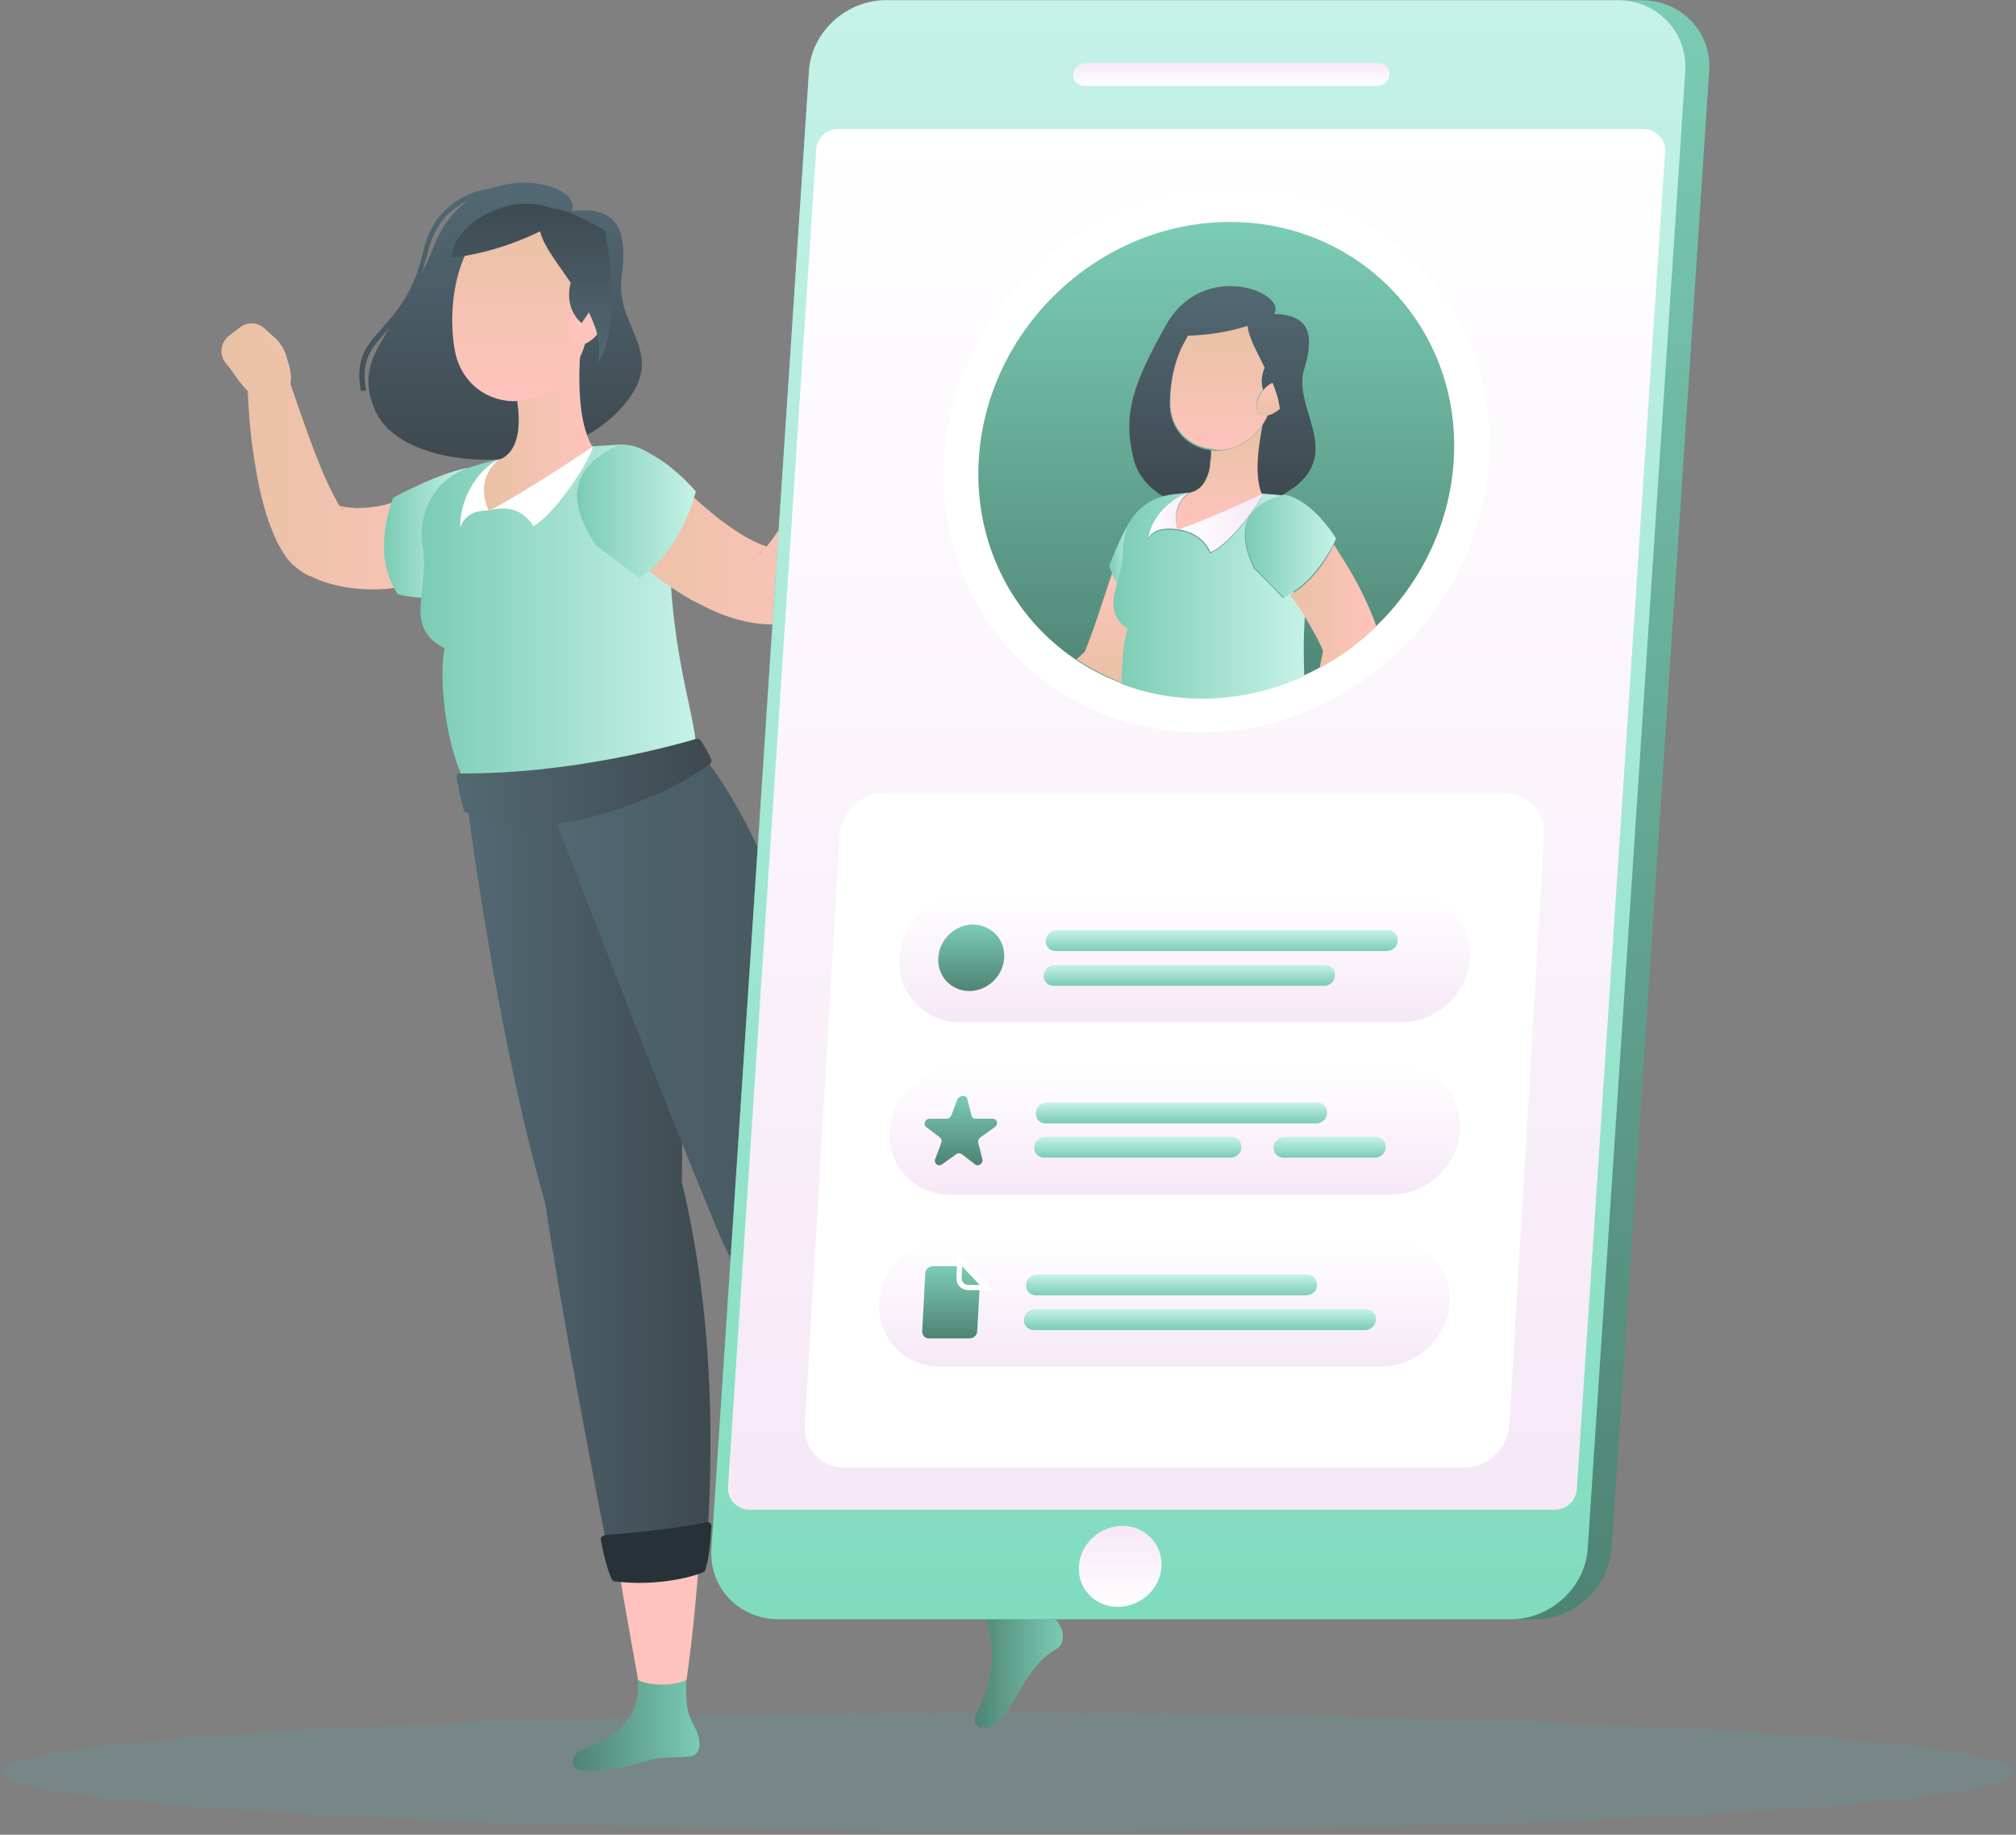 <svg width="466" height="424" viewBox="0 0 466 424" fill="none" xmlns="http://www.w3.org/2000/svg">
<rect x="0" y="0" width="466" height="424" fill="#808080" stroke="none"/>
<path opacity="0.25" d="M232.961 423.055C361.467 423.055 465.641 416.984 465.641 409.495C465.641 402.006 361.467 395.935 232.961 395.935C104.456 395.935 0.281 402.006 0.281 409.495C0.281 416.984 104.456 423.055 232.961 423.055Z" fill="#5E9F9C"/>
<path d="M143.682 64.015C145.362 51.775 141.762 47.695 132.162 48.775C134.082 44.335 123.641 40.015 113.681 43.495C113.441 43.495 113.081 43.615 112.841 43.615C104.921 45.055 99.641 50.215 97.841 58.015C95.681 67.615 91.602 72.175 88.362 75.775C84.761 79.735 82.001 82.855 83.442 90.415L84.641 90.175C83.322 83.215 85.841 80.455 89.322 76.615C89.561 76.375 89.921 76.015 90.162 75.655C85.962 82.135 83.322 87.055 86.681 94.735C92.681 109.135 127.841 110.935 143.082 94.855C155.442 81.775 142.002 76.255 143.682 64.015ZM100.241 56.935C99.401 59.215 98.442 61.255 97.481 63.175C97.962 61.735 98.442 60.055 98.921 58.255C100.481 51.655 104.201 48.175 108.161 46.375C104.921 48.655 102.161 52.135 100.241 56.935Z" fill="url(#paint0_linear)"/>
<path d="M115.841 113.455C113.081 108.895 107.081 107.575 102.521 110.335L101.561 110.935L100.361 111.655C99.881 112.015 99.281 112.255 98.801 112.615C97.721 113.215 96.641 113.815 95.561 114.295C93.281 115.375 91.121 116.095 88.841 116.695C86.681 117.175 84.521 117.415 82.361 117.415C81.281 117.295 80.321 117.295 79.241 117.055C79.001 117.055 78.761 116.935 78.521 116.935C78.281 116.575 78.041 116.215 77.801 115.735C77.201 114.655 76.601 113.455 76.001 112.255C74.801 109.735 73.721 106.975 72.641 104.215C70.721 99.175 68.921 93.895 67.121 88.735C67.361 87.415 67.241 85.975 66.881 84.655L66.161 82.255C65.681 80.575 64.721 79.135 63.521 78.055L61.121 75.895C59.561 74.455 57.161 74.335 55.481 75.655L52.961 77.575C51.041 79.015 50.561 81.895 52.121 83.815L53.801 85.975C53.801 85.975 55.121 88.135 57.281 90.415C57.521 96.295 58.001 102.055 59.081 107.935C59.561 111.175 60.281 114.415 61.241 117.775C61.721 119.455 62.321 121.135 63.041 122.935C63.761 124.735 64.601 126.535 66.281 128.935C66.761 129.535 67.241 130.135 67.961 130.735C68.681 131.335 69.521 132.055 70.841 132.775L71.321 133.015L71.681 133.135L72.041 133.255L72.761 133.615C73.241 133.855 73.721 133.975 74.201 134.215C76.121 134.935 78.161 135.415 80.321 135.775C84.401 136.375 88.601 136.375 92.561 135.655C96.521 135.055 100.241 133.855 103.601 132.295C105.281 131.575 106.961 130.735 108.641 129.775C109.481 129.295 110.321 128.815 111.041 128.215L112.241 127.375L112.841 126.895L113.561 126.295C117.401 123.295 118.481 117.775 115.841 113.455ZM79.361 117.775C79.241 117.775 79.121 117.535 78.881 117.295C79.121 117.415 79.241 117.535 79.241 117.655C79.361 117.775 79.361 117.775 79.361 117.775Z" fill="url(#paint1_linear)"/>
<path d="M134.562 404.335C142.122 401.815 148.602 396.655 147.282 387.655C146.682 383.815 159.162 382.255 159.162 382.255C157.722 394.495 159.282 396.655 160.722 399.415C162.162 402.295 162.162 405.535 159.522 405.895C156.402 406.255 155.802 405.895 151.962 406.375C147.522 406.975 144.642 409.255 135.642 409.255C130.842 409.375 132.162 405.055 134.562 404.335Z" fill="url(#paint2_linear)"/>
<path d="M157.601 273.175C158.441 211.735 152.801 178.135 152.801 178.135L107.321 180.415C107.321 180.415 114.041 236.695 126.041 278.095C129.281 300.295 136.481 337.975 141.401 363.175C149.321 362.335 157.121 361.015 163.241 359.095C164.921 336.895 165.281 304.855 157.601 273.175Z" fill="url(#paint3_linear)"/>
<path d="M158.682 388.255C158.682 388.255 160.482 376.615 161.682 359.095C156.522 361.015 149.802 362.455 143.082 363.175C145.722 378.535 147.522 388.255 147.522 388.255C149.682 389.455 155.322 389.815 158.682 388.255Z" fill="#FFC3BD"/>
<path d="M138.881 355.855C139.241 358.015 140.441 363.295 141.521 365.095C141.641 365.335 141.881 365.455 142.121 365.455C150.641 366.535 159.041 364.855 162.641 363.295C162.881 363.175 163.001 363.055 163.001 362.815C163.961 360.295 164.321 354.895 164.441 352.615C164.441 352.135 163.961 351.655 163.481 351.775C160.721 352.375 152.201 353.815 139.721 354.775C139.121 355.015 138.761 355.375 138.881 355.855Z" fill="#263238"/>
<path d="M107.921 108.175C101.201 109.375 90.881 115.015 90.881 115.015C90.881 115.015 85.481 127.975 91.961 137.335C98.321 138.895 101.561 137.575 101.561 137.575L107.921 108.175Z" fill="url(#paint4_linear)"/>
<path d="M226.961 334.495L208.841 347.455C194.081 328.135 171.761 298.615 166.481 285.775C152.801 253.255 125.321 181.375 125.321 181.375L160.961 173.095C160.961 173.095 183.401 193.975 197.921 272.815C210.041 289.975 220.241 315.415 226.961 334.495Z" fill="url(#paint5_linear)"/>
<path d="M225.881 395.695C230.441 386.815 230.441 377.095 225.521 369.415C223.481 366.175 234.041 359.695 234.041 359.695C237.761 371.455 240.881 372.175 243.521 373.975C246.161 375.895 246.401 379.735 244.241 381.055C241.601 382.615 240.521 383.695 238.241 386.695C235.481 390.295 233.921 395.215 230.081 398.335C227.561 400.255 223.961 399.535 225.881 395.695Z" fill="url(#paint6_linear)"/>
<path d="M236.201 365.095C236.201 365.095 233.081 354.055 226.961 337.615C223.001 341.575 217.481 345.535 211.721 349.015C220.361 361.975 226.721 371.215 226.721 371.215C230.441 369.895 233.801 367.735 236.201 365.095Z" fill="#FFC3BD"/>
<path d="M204.881 343.975C206.081 345.775 209.321 350.095 211.001 351.295C211.241 351.415 211.481 351.535 211.721 351.415C219.881 348.895 226.961 343.855 229.481 340.975C229.601 340.855 229.721 340.615 229.721 340.375C229.601 337.615 227.681 332.695 226.841 330.535C226.601 330.055 226.001 329.815 225.641 330.175C223.361 331.855 216.281 336.655 205.241 342.655C204.761 343.015 204.641 343.495 204.881 343.975Z" fill="#263238"/>
<path d="M97.721 126.055C99.401 136.615 93.041 144.895 102.761 149.815C101.201 157.855 103.601 174.055 107.441 180.415C112.841 183.295 139.361 178.975 160.961 173.095C160.601 163.855 153.041 145.735 155.201 115.375C155.681 108.415 150.041 102.415 142.961 102.775C141.041 102.895 139.121 103.015 137.081 103.135C129.161 103.855 122.801 104.455 115.961 106.015C113.681 106.495 111.401 107.095 109.241 107.815C101.081 109.975 96.401 117.895 97.721 126.055Z" fill="url(#paint7_linear)"/>
<path d="M112.961 118.015C112.961 118.015 119.681 115.495 123.281 121.615C129.161 118.255 137.561 104.215 136.961 103.135C127.001 105.895 112.961 118.015 112.961 118.015Z" fill="white"/>
<path d="M112.961 118.015C112.961 118.015 107.801 117.415 106.361 121.975C106.361 112.975 112.481 107.335 115.121 106.255C114.161 108.535 112.961 118.015 112.961 118.015Z" fill="white"/>
<path d="M134.321 79.375C133.601 86.335 133.481 97.615 136.961 103.255C136.961 103.255 123.761 112.255 112.961 118.135C109.601 110.215 115.121 106.375 115.121 106.375C120.281 104.455 120.281 97.855 119.561 92.815L134.321 79.375Z" fill="url(#paint8_linear)"/>
<path d="M137.081 66.295C136.001 77.695 135.761 82.495 129.761 88.135C120.881 96.655 107.441 92.695 105.161 81.175C103.241 70.855 105.401 54.055 116.561 49.855C127.481 45.775 138.161 54.895 137.081 66.295Z" fill="url(#paint9_linear)"/>
<path d="M139.001 75.775C137.921 77.935 136.122 79.255 134.442 79.735C131.922 80.335 130.722 77.575 131.442 74.695C132.162 72.175 134.322 68.815 136.842 69.415C139.242 70.135 140.201 73.375 139.001 75.775Z" fill="#FFC3BD"/>
<path d="M141.281 64.855C140.921 58.495 139.841 53.335 139.841 53.335C139.841 53.335 132.041 48.415 127.601 48.175C117.281 44.095 104.441 52.255 104.441 59.575C110.561 58.855 117.761 56.935 124.841 53.455C125.561 56.695 128.801 60.775 131.921 65.335C131.081 68.455 131.561 72.175 134.441 74.695L136.121 72.175C138.041 76.135 139.241 80.215 138.041 84.175C141.281 79.375 141.641 71.455 141.281 64.855Z" fill="url(#paint10_linear)"/>
<path d="M193.961 98.695L195.281 91.015L207.161 95.575C207.161 95.575 204.401 102.655 199.361 105.775L197.921 104.935C195.641 103.615 194.201 101.215 193.961 98.695Z" fill="#FFC3BD"/>
<path d="M202.602 86.815L206.442 88.975C208.242 89.935 208.842 92.095 207.882 93.895L206.922 95.695L195.042 91.135L197.802 87.775C199.242 86.335 201.162 85.975 202.602 86.815Z" fill="#FFC3BD"/>
<path d="M152.681 107.455L154.241 109.015L155.921 110.695C157.001 111.775 158.201 112.855 159.281 113.935C161.561 116.095 163.961 118.135 166.241 119.935C168.641 121.735 171.041 123.415 173.321 124.615C175.601 125.815 177.881 126.655 179.441 126.775L176.201 127.375C175.361 127.735 175.481 127.975 175.601 127.855C175.721 127.735 176.081 127.495 176.441 127.135C177.161 126.415 178.001 125.335 178.841 124.135C180.521 121.855 182.081 119.215 183.641 116.455C185.201 113.695 186.761 110.935 188.321 108.055L193.001 99.535V99.415C194.321 97.015 197.201 96.175 199.601 97.495C201.521 98.455 202.361 100.615 202.121 102.535C201.521 106.015 200.801 109.255 199.961 112.615C199.121 115.975 198.161 119.215 196.961 122.455C195.761 125.695 194.561 129.055 192.761 132.415C191.921 134.095 190.961 135.775 189.641 137.695C188.921 138.655 188.201 139.615 187.121 140.575C186.041 141.535 184.721 142.735 182.441 143.695C181.601 144.055 180.641 144.295 179.801 144.295H179.321C174.041 144.415 169.481 143.095 165.521 141.415C163.601 140.575 161.681 139.615 159.881 138.655C158.081 137.695 156.521 136.615 154.841 135.535C151.601 133.375 148.721 130.855 145.841 128.335C144.401 127.015 143.081 125.815 141.761 124.375C141.161 123.655 140.441 123.055 139.841 122.335C139.241 121.615 138.641 121.015 137.921 120.055C134.441 115.975 134.921 109.855 139.001 106.375C142.961 103.015 148.721 103.375 152.201 106.975L152.681 107.455Z" fill="url(#paint11_linear)"/>
<path d="M143.321 102.775C152.081 103.015 160.841 113.575 160.841 113.575C160.841 113.575 157.481 127.495 147.761 133.615C142.361 129.415 137.801 126.055 137.801 126.055C130.121 114.775 132.761 107.335 143.321 102.775Z" fill="url(#paint12_linear)"/>
<path d="M105.521 179.575C106.121 183.295 106.961 186.295 107.201 187.135C107.201 187.375 107.321 187.495 107.561 187.615C108.881 188.335 114.761 191.215 125.441 190.615C137.562 190.015 155.082 183.415 164.202 176.455C164.442 176.215 164.562 175.855 164.442 175.615C163.722 173.815 162.521 171.895 161.921 171.055C161.681 170.815 161.442 170.695 161.082 170.695C157.122 171.895 132.401 178.975 106.241 178.735C105.881 178.735 105.521 179.095 105.521 179.575Z" fill="url(#paint13_linear)"/>
<path d="M379.481 0.055H204.761C195.641 0.055 187.601 7.375 187.001 16.375L164.441 357.895C163.841 366.895 170.801 374.215 180.041 374.215H354.761C363.881 374.215 371.921 366.895 372.521 357.895L395.081 16.375C395.681 7.375 388.601 0.055 379.481 0.055Z" fill="url(#paint14_linear)"/>
<path d="M373.961 0.055H204.761C195.641 0.055 187.601 7.375 187.001 16.375L164.441 357.895C163.841 366.895 170.801 374.215 180.041 374.215H349.241C358.361 374.215 366.401 366.895 367.001 357.895L389.561 16.375C390.041 7.375 383.081 0.055 373.961 0.055Z" fill="url(#paint15_linear)"/>
<path d="M359.321 348.895H173.321C170.441 348.895 168.041 346.495 168.281 343.615L188.681 34.495C188.801 31.855 191.081 29.815 193.721 29.815H379.841C382.721 29.815 385.121 32.215 384.881 35.095L364.481 344.215C364.241 346.855 362.081 348.895 359.321 348.895Z" fill="url(#paint16_linear)"/>
<path d="M318.282 19.855H250.602C249.162 19.855 247.962 18.655 248.082 17.215C248.202 15.775 249.522 14.575 250.962 14.575H318.642C320.082 14.575 321.282 15.775 321.162 17.215C321.162 18.655 319.842 19.855 318.282 19.855Z" fill="url(#paint17_linear)"/>
<path d="M268.482 361.975C268.242 367.135 263.682 371.335 258.402 371.335C253.122 371.335 249.042 367.135 249.402 361.975C249.642 356.815 254.202 352.615 259.482 352.615C264.642 352.615 268.722 356.815 268.482 361.975Z" fill="url(#paint18_linear)"/>
<path d="M338.442 339.175H195.282C189.882 339.175 185.682 334.735 186.042 329.335L194.082 193.015C194.442 187.615 199.122 183.175 204.522 183.175H347.682C353.082 183.175 357.282 187.615 356.922 193.015L348.882 329.335C348.522 334.735 343.842 339.175 338.442 339.175Z" fill="url(#paint19_linear)"/>
<path d="M344.202 106.255C342.162 141.055 312.282 169.255 277.482 169.255C242.682 169.255 216.162 141.055 218.202 106.255C220.242 71.455 250.122 43.255 284.922 43.255C319.722 43.255 346.242 71.455 344.202 106.255Z" fill="url(#paint20_linear)"/>
<path d="M336.041 106.255C334.241 136.615 308.201 161.215 277.961 161.215C247.601 161.215 224.441 136.615 226.241 106.255C228.041 75.895 254.081 51.295 284.321 51.295C314.561 51.295 337.841 76.015 336.041 106.255Z" fill="url(#paint21_linear)"/>
<path d="M258.281 134.815C257.801 133.975 257.321 133.135 257.081 132.415C256.241 134.815 255.521 137.215 254.681 139.615C253.961 141.775 253.241 143.935 252.521 145.975L251.441 148.855L250.961 150.055C250.841 150.415 250.961 150.175 250.961 150.295C250.721 150.655 250.001 151.255 249.281 151.975C249.161 152.095 248.921 152.215 248.801 152.335C252.041 154.495 255.641 156.415 259.481 157.855C259.601 152.335 260.201 146.695 260.921 145.135C256.481 142.135 257.201 138.895 258.281 134.815Z" fill="url(#paint22_linear)"/>
<path d="M262.481 118.735C262.361 118.855 262.241 118.975 262.121 119.095C262.241 118.975 262.361 118.855 262.481 118.735Z" fill="#263238"/>
<path d="M259.721 126.775C259.721 124.015 260.561 121.495 262.001 119.335C259.001 123.535 256.361 130.855 256.361 130.855C256.361 130.855 256.601 131.455 257.081 132.535C257.441 133.255 257.801 133.975 258.281 134.935C258.881 132.415 259.721 129.775 259.721 126.775Z" fill="url(#paint23_linear)"/>
<path d="M301.601 139.975C300.281 138.175 300.041 139.015 298.841 136.615C298.481 136.855 296.921 137.935 296.561 138.175C292.961 134.335 289.841 131.335 289.841 131.335C285.401 121.975 288.161 116.695 296.681 114.535C298.001 114.775 299.201 115.375 300.401 115.975C299.321 115.255 298.001 114.655 296.681 114.415C296.561 114.415 296.441 114.415 296.321 114.415C294.881 114.295 293.441 114.055 291.881 114.055C292.241 114.895 284.561 126.055 279.641 127.855C277.601 122.815 272.081 122.575 272.081 122.575C272.081 122.575 266.921 121.495 265.241 124.735C266.321 118.015 272.801 114.415 274.961 113.935C273.401 114.055 271.841 114.175 270.281 114.415C269.681 114.535 269.201 114.655 268.601 114.775C266.081 115.495 263.921 116.935 262.361 118.855C262.241 118.975 262.121 119.095 262.001 119.215C262.001 119.335 261.881 119.335 261.881 119.455C260.441 121.495 259.601 124.135 259.601 126.895C259.601 129.895 258.761 132.655 258.161 135.055C257.081 139.135 256.481 142.375 260.681 145.375C259.961 146.935 259.241 152.575 259.241 158.095C265.001 160.255 271.241 161.455 277.841 161.455C286.121 161.455 294.161 159.535 301.481 156.295C301.361 152.455 301.241 148.015 301.601 142.855C301.601 143.095 301.601 139.495 301.601 139.975Z" fill="url(#paint24_linear)"/>
<path d="M272.201 122.335C272.201 122.335 277.721 122.695 279.761 127.615C284.561 125.815 292.241 114.775 292.001 113.815C291.881 113.935 280.961 119.215 272.201 122.335Z" fill="url(#paint25_linear)"/>
<path d="M275.081 113.695C272.921 114.175 266.441 117.775 265.361 124.495C266.921 121.255 272.201 122.335 272.201 122.335C270.521 116.095 275.081 113.695 275.081 113.695Z" fill="url(#paint26_linear)"/>
<path d="M279.521 108.295C279.521 108.055 279.641 107.815 279.641 107.455C279.641 107.815 279.521 108.055 279.521 108.295Z" fill="#263238"/>
<path opacity="0.2" d="M279.521 108.295C279.521 108.055 279.641 107.815 279.641 107.455C279.641 107.815 279.521 108.055 279.521 108.295Z" fill="black"/>
<path d="M280.001 104.095C280.001 105.175 279.881 106.255 279.761 107.335C279.881 106.255 279.881 105.055 280.001 104.095Z" fill="#263238"/>
<path opacity="0.2" d="M280.001 104.095C280.001 105.175 279.881 106.255 279.761 107.335C279.881 106.255 279.881 105.055 280.001 104.095Z" fill="black"/>
<path d="M292.122 97.975C291.162 99.415 289.962 100.615 288.282 101.815C287.562 102.295 286.962 102.655 286.242 103.015C284.202 103.975 282.042 104.335 280.002 104.095C280.002 105.175 279.882 106.255 279.762 107.335C279.762 107.455 279.762 107.455 279.762 107.575C279.762 107.815 279.642 108.055 279.642 108.415C279.042 110.935 277.842 113.215 275.202 113.815C275.202 113.815 270.642 116.095 272.202 122.455C280.962 119.335 292.002 114.055 292.002 114.055C290.202 109.975 290.922 103.135 292.122 97.975Z" fill="url(#paint27_linear)"/>
<path d="M286.121 103.015C286.841 102.655 287.441 102.295 288.161 101.815C289.841 100.615 291.041 99.415 292.001 97.975C292.481 97.375 292.841 96.655 293.201 95.815C292.961 95.815 292.721 95.935 292.481 95.935C290.441 96.175 289.961 93.895 290.801 91.855C291.041 91.255 291.521 90.535 292.001 89.935C291.401 88.135 291.641 86.335 292.361 84.775C290.561 81.055 288.641 77.575 288.401 75.055C283.481 76.615 278.801 77.215 274.601 77.335C274.361 77.575 273.761 78.775 273.641 79.015C274.241 79.015 275.081 79.495 275.201 79.495C275.441 79.615 275.681 78.655 275.561 78.775C275.441 79.015 275.201 79.135 275.081 79.015C275.081 79.015 274.481 78.775 273.761 78.895C271.361 83.455 270.401 89.215 270.521 93.535C270.761 99.295 274.961 103.255 280.001 103.735C281.921 104.215 284.081 103.975 286.121 103.015Z" fill="url(#paint28_linear)"/>
<path d="M301.481 85.255C304.241 76.255 301.841 72.775 294.521 72.535C297.641 67.615 278.201 59.815 269.561 75.055C261.881 88.855 259.361 95.695 262.121 106.375C262.961 109.735 265.481 112.615 268.721 114.655C269.201 114.535 269.801 114.415 270.401 114.295C271.961 114.055 273.521 113.935 275.081 113.815C277.721 113.215 278.921 110.935 279.521 108.415C279.521 108.175 279.641 107.935 279.641 107.575C279.641 107.455 279.641 107.455 279.641 107.335C279.761 106.255 279.881 105.175 279.881 104.095C274.841 103.495 270.641 99.655 270.401 93.895C270.281 89.695 271.121 84.415 273.281 79.975C273.641 79.375 274.481 77.815 274.601 77.575C278.801 77.455 283.601 76.855 288.401 75.295C288.521 77.815 290.561 81.295 292.361 85.015C291.641 86.575 291.401 88.495 292.001 90.175C292.601 89.455 293.321 88.855 294.041 88.615C294.881 90.535 295.481 92.575 295.601 94.495C294.881 95.215 293.921 95.695 293.081 95.935C292.721 96.655 292.361 97.375 291.881 98.095C290.801 103.255 289.961 110.095 291.641 114.055C293.201 114.175 294.641 114.295 296.081 114.415C296.201 114.415 296.321 114.415 296.441 114.415C297.401 113.815 298.241 113.215 299.201 112.615C310.241 104.095 298.721 94.255 301.481 85.255Z" fill="url(#paint29_linear)"/>
<path d="M305.081 154.135V154.375C309.881 151.735 314.321 148.495 318.161 144.775C317.441 142.735 316.721 140.935 315.881 139.135C314.681 136.495 313.361 134.095 312.041 131.815C310.841 129.775 309.521 127.735 308.321 125.815C307.121 128.335 303.761 134.335 298.241 137.455C298.721 138.175 299.201 138.775 299.681 139.495C300.401 140.575 301.121 141.655 301.721 142.735C302.321 143.695 302.921 144.655 303.401 145.615C304.361 147.295 305.201 148.855 305.801 150.415L305.681 151.255C305.441 151.975 305.321 153.055 305.081 154.135Z" fill="url(#paint30_linear)"/>
<path d="M289.962 131.215C289.962 131.215 293.082 134.335 296.682 138.055C297.042 137.935 297.402 137.695 297.762 137.455C297.882 137.335 298.002 137.335 298.242 137.215C303.642 134.095 307.002 128.095 308.322 125.575C308.682 124.855 308.802 124.375 308.802 124.375C308.802 124.375 305.322 118.615 300.522 115.735C299.322 115.015 298.122 114.535 296.802 114.295C288.282 116.575 285.522 121.855 289.962 131.215Z" fill="url(#paint31_linear)"/>
<path d="M294.161 88.495C293.441 88.735 292.721 89.335 292.121 90.055C291.641 90.655 291.161 91.255 290.921 91.975C289.961 94.015 290.561 96.295 292.601 96.055C292.841 96.055 293.081 95.935 293.321 95.935C294.161 95.695 295.001 95.215 295.841 94.495C295.601 92.455 295.001 90.535 294.161 88.495Z" fill="url(#paint32_linear)"/>
<path d="M324.041 236.215H221.801C213.641 236.215 207.401 229.495 207.881 221.455C208.361 213.295 215.441 206.695 223.601 206.695H325.841C334.001 206.695 340.241 213.415 339.761 221.455C339.281 229.495 332.201 236.215 324.041 236.215Z" fill="url(#paint33_linear)"/>
<path d="M321.761 276.055H219.521C211.361 276.055 205.121 269.335 205.601 261.295C206.081 253.135 213.161 246.535 221.321 246.535H323.561C331.721 246.535 337.961 253.255 337.481 261.295C336.881 269.335 329.921 276.055 321.761 276.055Z" fill="url(#paint34_linear)"/>
<path d="M319.361 315.775H217.121C208.961 315.775 202.721 309.055 203.201 301.015C203.681 292.855 210.761 286.255 218.921 286.255H321.161C329.321 286.255 335.561 292.975 335.081 301.015C334.601 309.175 327.521 315.775 319.361 315.775Z" fill="url(#paint35_linear)"/>
<path d="M232.121 221.335C231.881 225.535 228.281 229.015 224.081 229.015C219.881 229.015 216.641 225.655 216.881 221.335C217.121 217.135 220.721 213.655 224.921 213.655C229.241 213.775 232.361 217.135 232.121 221.335Z" fill="url(#paint36_linear)"/>
<path d="M223.601 253.975L224.561 257.815C224.681 258.295 225.041 258.535 225.521 258.535H229.481C230.561 258.535 230.801 259.855 229.961 260.455L226.601 262.855C226.241 263.095 226.001 263.575 226.121 264.055L227.081 267.895C227.321 268.855 226.121 269.695 225.401 269.095L222.281 266.695C221.921 266.455 221.441 266.455 221.081 266.695L217.721 269.095C216.881 269.695 215.801 268.855 216.161 267.895L217.601 264.055C217.721 263.575 217.601 263.095 217.241 262.855L214.121 260.455C213.281 259.855 213.881 258.535 214.841 258.535H218.801C219.281 258.535 219.641 258.295 219.881 257.815L221.321 253.975C222.041 253.015 223.361 253.015 223.601 253.975Z" fill="url(#paint37_linear)"/>
<path d="M226.482 296.935L225.882 307.615C225.882 308.575 225.042 309.295 224.082 309.295H214.722C213.762 309.295 213.162 308.575 213.162 307.615L213.882 294.295C213.882 293.335 214.722 292.615 215.682 292.615H222.402L226.482 296.935Z" fill="url(#paint38_linear)"/>
<path d="M222.402 292.615L226.482 296.935H223.842C222.882 296.935 222.282 296.215 222.282 295.255L222.402 292.615ZM221.322 289.735L221.202 292.615L221.082 295.255C221.082 296.095 221.322 296.815 221.802 297.295C222.282 297.775 223.002 298.135 223.842 298.135H226.482H229.362L227.442 296.095L223.362 291.775L221.322 289.735Z" fill="white"/>
<path d="M320.562 219.775H244.002C242.682 219.775 241.602 218.695 241.722 217.375C241.842 216.055 242.922 214.975 244.242 214.975H320.802C322.122 214.975 323.202 216.055 323.082 217.375C323.082 218.695 321.882 219.775 320.562 219.775Z" fill="url(#paint39_linear)"/>
<path d="M306.041 227.815H243.521C242.201 227.815 241.121 226.735 241.241 225.415C241.361 224.095 242.441 223.015 243.761 223.015H306.281C307.601 223.015 308.681 224.095 308.561 225.415C308.561 226.735 307.481 227.815 306.041 227.815Z" fill="url(#paint40_linear)"/>
<path d="M318.041 262.735H296.921C295.601 262.735 294.401 263.815 294.401 265.135C294.281 266.455 295.361 267.535 296.681 267.535H317.801C319.121 267.535 320.321 266.455 320.321 265.135C320.441 263.815 319.361 262.735 318.041 262.735Z" fill="url(#paint41_linear)"/>
<path d="M284.681 262.735H241.601C240.281 262.735 239.081 263.815 239.081 265.135C238.961 266.455 240.041 267.535 241.361 267.535H284.441C285.761 267.535 286.961 266.455 286.961 265.135C286.961 263.815 286.001 262.735 284.681 262.735Z" fill="url(#paint42_linear)"/>
<path d="M304.481 254.815H241.961C240.641 254.815 239.441 255.895 239.441 257.215C239.321 258.535 240.401 259.615 241.721 259.615H304.241C305.561 259.615 306.761 258.535 306.761 257.215C306.881 255.895 305.801 254.815 304.481 254.815Z" fill="url(#paint43_linear)"/>
<path d="M315.762 302.575H239.201C237.881 302.575 236.681 303.655 236.681 304.975C236.561 306.295 237.641 307.375 238.961 307.375H315.522C316.842 307.375 318.041 306.295 318.041 304.975C318.161 303.655 317.082 302.575 315.762 302.575Z" fill="url(#paint44_linear)"/>
<path d="M302.201 294.535H239.681C238.361 294.535 237.161 295.615 237.161 296.935C237.041 298.255 238.121 299.335 239.441 299.335H301.961C303.281 299.335 304.481 298.255 304.481 296.935C304.481 295.735 303.522 294.535 302.201 294.535Z" fill="url(#paint45_linear)"/>
<defs>
<linearGradient id="paint0_linear" x1="115.664" y1="42.277" x2="115.664" y2="106.231" gradientUnits="userSpaceOnUse">
<stop stop-color="#526973"/>
<stop offset="0.996" stop-color="#3E4950"/>
</linearGradient>
<linearGradient id="paint1_linear" x1="51.061" y1="105.33" x2="117.276" y2="105.33" gradientUnits="userSpaceOnUse">
<stop stop-color="#E8C2A4"/>
<stop offset="0.996" stop-color="#FFC3BD"/>
</linearGradient>
<linearGradient id="paint2_linear" x1="132.416" y1="395.831" x2="161.714" y2="395.831" gradientUnits="userSpaceOnUse">
<stop stop-color="#4E8373"/>
<stop offset="1" stop-color="#7BCCB4"/>
</linearGradient>
<linearGradient id="paint3_linear" x1="107.337" y1="270.717" x2="164.219" y2="270.717" gradientUnits="userSpaceOnUse">
<stop stop-color="#526973"/>
<stop offset="1" stop-color="#3E4950"/>
</linearGradient>
<linearGradient id="paint4_linear" x1="88.808" y1="123.125" x2="107.956" y2="123.125" gradientUnits="userSpaceOnUse">
<stop stop-color="#7BCCB4"/>
<stop offset="1" stop-color="#C6F2E8"/>
</linearGradient>
<linearGradient id="paint5_linear" x1="125.218" y1="260.263" x2="226.907" y2="260.263" gradientUnits="userSpaceOnUse">
<stop stop-color="#526973"/>
<stop offset="1" stop-color="#3E4950"/>
</linearGradient>
<linearGradient id="paint6_linear" x1="225.325" y1="379.518" x2="245.821" y2="379.518" gradientUnits="userSpaceOnUse">
<stop stop-color="#4E8373"/>
<stop offset="1" stop-color="#7BCCB4"/>
</linearGradient>
<linearGradient id="paint7_linear" x1="97.124" y1="142.084" x2="160.857" y2="142.084" gradientUnits="userSpaceOnUse">
<stop stop-color="#7BCCB4"/>
<stop offset="1" stop-color="#C6F2E8"/>
</linearGradient>
<linearGradient id="paint8_linear" x1="111.856" y1="98.65" x2="136.933" y2="98.65" gradientUnits="userSpaceOnUse">
<stop stop-color="#E8C2A4"/>
<stop offset="0.996" stop-color="#FFC3BD"/>
</linearGradient>
<linearGradient id="paint9_linear" x1="120.846" y1="48.899" x2="120.846" y2="92.727" gradientUnits="userSpaceOnUse">
<stop stop-color="#E8C2A4"/>
<stop offset="0.996" stop-color="#FFC3BD"/>
</linearGradient>
<linearGradient id="paint10_linear" x1="122.998" y1="84.155" x2="122.998" y2="47.048" gradientUnits="userSpaceOnUse">
<stop stop-color="#526973"/>
<stop offset="0.996" stop-color="#3E4950"/>
</linearGradient>
<linearGradient id="paint11_linear" x1="135.688" y1="120.578" x2="202.179" y2="120.578" gradientUnits="userSpaceOnUse">
<stop stop-color="#E8C2A4"/>
<stop offset="0.996" stop-color="#FFC3BD"/>
</linearGradient>
<linearGradient id="paint12_linear" x1="133.409" y1="118.213" x2="160.89" y2="118.213" gradientUnits="userSpaceOnUse">
<stop stop-color="#7BCCB4"/>
<stop offset="1" stop-color="#C6F2E8"/>
</linearGradient>
<linearGradient id="paint13_linear" x1="105.566" y1="180.727" x2="164.536" y2="180.727" gradientUnits="userSpaceOnUse">
<stop stop-color="#526973"/>
<stop offset="1" stop-color="#3E4950"/>
</linearGradient>
<linearGradient id="paint14_linear" x1="279.79" y1="374.22" x2="279.79" y2="0.055" gradientUnits="userSpaceOnUse">
<stop stop-color="#4E8373"/>
<stop offset="1" stop-color="#7BCCB4"/>
</linearGradient>
<linearGradient id="paint15_linear" x1="277.017" y1="0.055" x2="277.017" y2="374.22" gradientUnits="userSpaceOnUse">
<stop stop-color="#C6F2E8"/>
<stop offset="1" stop-color="#80DCBE"/>
</linearGradient>
<linearGradient id="paint16_linear" x1="276.546" y1="29.845" x2="276.546" y2="348.878" gradientUnits="userSpaceOnUse">
<stop stop-color="white"/>
<stop offset="1" stop-color="#F6E8F7"/>
</linearGradient>
<linearGradient id="paint17_linear" x1="284.7" y1="19.834" x2="284.7" y2="14.55" gradientUnits="userSpaceOnUse">
<stop stop-color="white"/>
<stop offset="1" stop-color="#F6E8F7"/>
</linearGradient>
<linearGradient id="paint18_linear" x1="258.931" y1="371.309" x2="258.931" y2="352.628" gradientUnits="userSpaceOnUse">
<stop stop-color="white"/>
<stop offset="1" stop-color="#F6E8F7"/>
</linearGradient>
<linearGradient id="paint19_linear" x1="271.437" y1="339.216" x2="271.437" y2="183.158" gradientUnits="userSpaceOnUse">
<stop stop-color="white"/>
<stop offset="1" stop-color="white"/>
</linearGradient>
<linearGradient id="paint20_linear" x1="281.159" y1="169.314" x2="281.159" y2="43.291" gradientUnits="userSpaceOnUse">
<stop stop-color="white"/>
<stop offset="1" stop-color="white"/>
</linearGradient>
<linearGradient id="paint21_linear" x1="281.159" y1="161.207" x2="281.159" y2="51.398" gradientUnits="userSpaceOnUse">
<stop stop-color="#4E8373"/>
<stop offset="1" stop-color="#7BCCB4"/>
</linearGradient>
<linearGradient id="paint22_linear" x1="254.714" y1="157.891" x2="254.714" y2="132.484" gradientUnits="userSpaceOnUse">
<stop stop-color="#E8C2A4"/>
<stop offset="0.996" stop-color="#FFC3BD"/>
</linearGradient>
<linearGradient id="paint23_linear" x1="256.353" y1="127.103" x2="261.992" y2="127.103" gradientUnits="userSpaceOnUse">
<stop stop-color="#7BCCB4"/>
<stop offset="1" stop-color="#C6F2E8"/>
</linearGradient>
<linearGradient id="paint24_linear" x1="257.461" y1="137.476" x2="301.637" y2="137.476" gradientUnits="userSpaceOnUse">
<stop stop-color="#7BCCB4"/>
<stop offset="1" stop-color="#C6F2E8"/>
</linearGradient>
<linearGradient id="paint25_linear" x1="272.141" y1="120.803" x2="291.894" y2="120.803" gradientUnits="userSpaceOnUse">
<stop stop-color="white"/>
<stop offset="1" stop-color="#F6E8F7"/>
</linearGradient>
<linearGradient id="paint26_linear" x1="265.348" y1="119.144" x2="275.086" y2="119.144" gradientUnits="userSpaceOnUse">
<stop stop-color="white"/>
<stop offset="1" stop-color="#F6E8F7"/>
</linearGradient>
<linearGradient id="paint27_linear" x1="281.937" y1="97.973" x2="281.937" y2="122.355" gradientUnits="userSpaceOnUse">
<stop stop-color="#E8C2A4"/>
<stop offset="0.996" stop-color="#FFC3BD"/>
</linearGradient>
<linearGradient id="paint28_linear" x1="281.884" y1="75.135" x2="281.884" y2="104.119" gradientUnits="userSpaceOnUse">
<stop stop-color="#E8C2A4"/>
<stop offset="0.996" stop-color="#FFC3BD"/>
</linearGradient>
<linearGradient id="paint29_linear" x1="282.582" y1="66.081" x2="282.582" y2="114.574" gradientUnits="userSpaceOnUse">
<stop stop-color="#526973"/>
<stop offset="0.996" stop-color="#3E4950"/>
</linearGradient>
<linearGradient id="paint30_linear" x1="298.174" y1="139.981" x2="318.162" y2="139.981" gradientUnits="userSpaceOnUse">
<stop stop-color="#E8C2A4"/>
<stop offset="0.996" stop-color="#FFC3BD"/>
</linearGradient>
<linearGradient id="paint31_linear" x1="287.832" y1="126.257" x2="308.725" y2="126.257" gradientUnits="userSpaceOnUse">
<stop stop-color="#7BCCB4"/>
<stop offset="1" stop-color="#C6F2E8"/>
</linearGradient>
<linearGradient id="paint32_linear" x1="293.144" y1="96.01" x2="293.144" y2="88.528" gradientUnits="userSpaceOnUse">
<stop stop-color="#E8C2A4"/>
<stop offset="0.996" stop-color="#FFC3BD"/>
</linearGradient>
<linearGradient id="paint33_linear" x1="273.771" y1="206.577" x2="273.771" y2="236.203" gradientUnits="userSpaceOnUse">
<stop stop-color="white"/>
<stop offset="1" stop-color="#F6E8F7"/>
</linearGradient>
<linearGradient id="paint34_linear" x1="271.437" y1="246.374" x2="271.437" y2="276" gradientUnits="userSpaceOnUse">
<stop stop-color="white"/>
<stop offset="1" stop-color="#F6E8F7"/>
</linearGradient>
<linearGradient id="paint35_linear" x1="269.103" y1="286.17" x2="269.103" y2="315.797" gradientUnits="userSpaceOnUse">
<stop stop-color="white"/>
<stop offset="1" stop-color="#F6E8F7"/>
</linearGradient>
<linearGradient id="paint36_linear" x1="224.541" y1="229.018" x2="224.541" y2="213.763" gradientUnits="userSpaceOnUse">
<stop stop-color="#4E8373"/>
<stop offset="1" stop-color="#7BCCB4"/>
</linearGradient>
<linearGradient id="paint37_linear" x1="222.302" y1="269.137" x2="222.302" y2="253.237" gradientUnits="userSpaceOnUse">
<stop stop-color="#4E8373"/>
<stop offset="1" stop-color="#7BCCB4"/>
</linearGradient>
<linearGradient id="paint38_linear" x1="219.795" y1="309.294" x2="219.795" y2="292.673" gradientUnits="userSpaceOnUse">
<stop stop-color="#4E8373"/>
<stop offset="1" stop-color="#7BCCB4"/>
</linearGradient>
<linearGradient id="paint39_linear" x1="282.48" y1="219.823" x2="282.48" y2="214.998" gradientUnits="userSpaceOnUse">
<stop stop-color="#7BCCB4"/>
<stop offset="1" stop-color="#C6F2E8"/>
</linearGradient>
<linearGradient id="paint40_linear" x1="274.993" y1="227.782" x2="274.993" y2="222.957" gradientUnits="userSpaceOnUse">
<stop stop-color="#7BCCB4"/>
<stop offset="1" stop-color="#C6F2E8"/>
</linearGradient>
<linearGradient id="paint41_linear" x1="307.389" y1="267.579" x2="307.389" y2="262.754" gradientUnits="userSpaceOnUse">
<stop stop-color="#7BCCB4"/>
<stop offset="1" stop-color="#C6F2E8"/>
</linearGradient>
<linearGradient id="paint42_linear" x1="262.95" y1="267.579" x2="262.95" y2="262.754" gradientUnits="userSpaceOnUse">
<stop stop-color="#7BCCB4"/>
<stop offset="1" stop-color="#C6F2E8"/>
</linearGradient>
<linearGradient id="paint43_linear" x1="273.126" y1="259.62" x2="273.126" y2="254.795" gradientUnits="userSpaceOnUse">
<stop stop-color="#7BCCB4"/>
<stop offset="1" stop-color="#C6F2E8"/>
</linearGradient>
<linearGradient id="paint44_linear" x1="277.345" y1="307.376" x2="277.345" y2="302.551" gradientUnits="userSpaceOnUse">
<stop stop-color="#7BCCB4"/>
<stop offset="1" stop-color="#C6F2E8"/>
</linearGradient>
<linearGradient id="paint45_linear" x1="270.792" y1="299.416" x2="270.792" y2="294.591" gradientUnits="userSpaceOnUse">
<stop stop-color="#7BCCB4"/>
<stop offset="1" stop-color="#C6F2E8"/>
</linearGradient>
</defs>
</svg>
